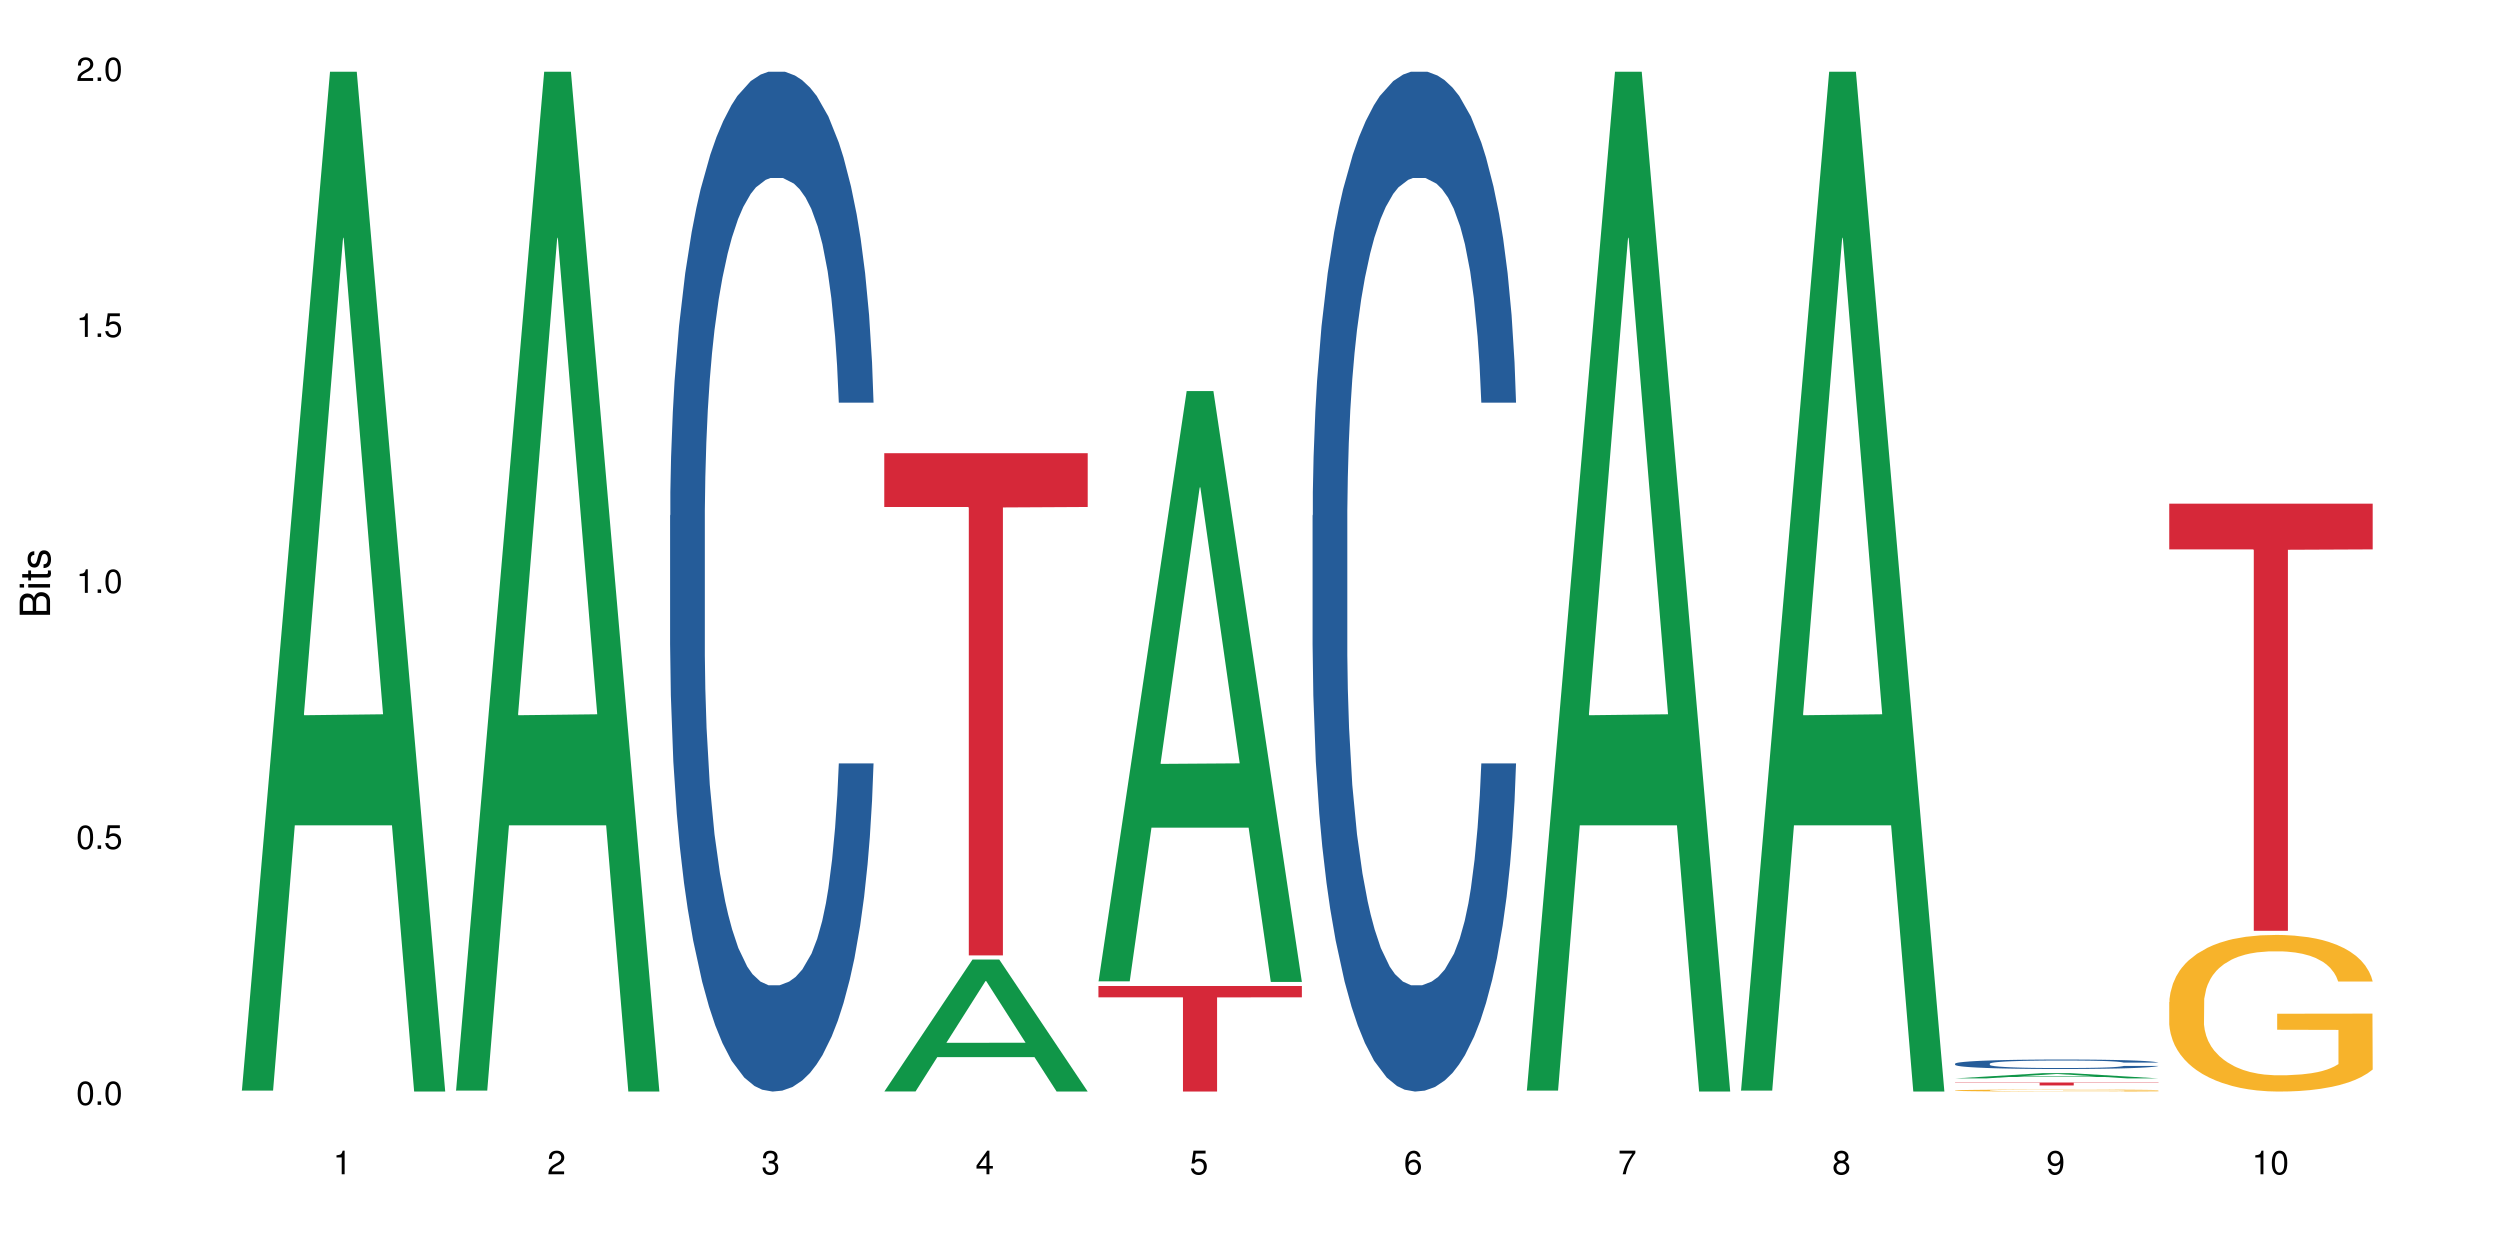 <?xml version="1.0" encoding="UTF-8"?>
<svg xmlns="http://www.w3.org/2000/svg" xmlns:xlink="http://www.w3.org/1999/xlink" width="720pt" height="360pt" viewBox="0 0 720 360" version="1.1">
<defs>
<g>
<symbol overflow="visible" id="glyph0-0">
<path style="stroke:none;" d=""/>
</symbol>
<symbol overflow="visible" id="glyph0-1">
<path style="stroke:none;" d="M 2.641 -6.797 C 2 -6.797 1.422 -6.531 1.078 -6.047 C 0.641 -5.453 0.406 -4.547 0.406 -3.297 C 0.406 -1 1.188 0.219 2.641 0.219 C 4.078 0.219 4.859 -1 4.859 -3.234 C 4.859 -4.562 4.656 -5.438 4.203 -6.047 C 3.844 -6.531 3.281 -6.797 2.641 -6.797 Z M 2.641 -6.047 C 3.547 -6.047 4 -5.125 4 -3.312 C 4 -1.375 3.562 -0.484 2.625 -0.484 C 1.734 -0.484 1.281 -1.422 1.281 -3.281 C 1.281 -5.141 1.734 -6.047 2.641 -6.047 Z M 2.641 -6.047 "/>
</symbol>
<symbol overflow="visible" id="glyph0-2">
<path style="stroke:none;" d="M 1.828 -1 L 0.828 -1 L 0.828 0 L 1.828 0 Z M 1.828 -1 "/>
</symbol>
<symbol overflow="visible" id="glyph0-3">
<path style="stroke:none;" d="M 4.562 -6.797 L 1.062 -6.797 L 0.547 -3.094 L 1.328 -3.094 C 1.719 -3.562 2.047 -3.734 2.578 -3.734 C 3.484 -3.734 4.062 -3.109 4.062 -2.094 C 4.062 -1.125 3.484 -0.531 2.578 -0.531 C 1.828 -0.531 1.375 -0.906 1.188 -1.672 L 0.328 -1.672 C 0.453 -1.109 0.547 -0.844 0.75 -0.594 C 1.125 -0.078 1.828 0.219 2.594 0.219 C 3.969 0.219 4.922 -0.781 4.922 -2.219 C 4.922 -3.562 4.031 -4.484 2.719 -4.484 C 2.25 -4.484 1.859 -4.359 1.469 -4.062 L 1.734 -5.969 L 4.562 -5.969 Z M 4.562 -6.797 "/>
</symbol>
<symbol overflow="visible" id="glyph0-4">
<path style="stroke:none;" d="M 2.484 -4.844 L 2.484 0 L 3.328 0 L 3.328 -6.797 L 2.766 -6.797 C 2.469 -5.75 2.281 -5.609 0.984 -5.453 L 0.984 -4.844 Z M 2.484 -4.844 "/>
</symbol>
<symbol overflow="visible" id="glyph0-5">
<path style="stroke:none;" d="M 4.859 -0.828 L 1.281 -0.828 C 1.359 -1.391 1.672 -1.75 2.5 -2.234 L 3.469 -2.75 C 4.406 -3.266 4.906 -3.969 4.906 -4.812 C 4.906 -5.375 4.672 -5.906 4.266 -6.266 C 3.859 -6.625 3.375 -6.797 2.719 -6.797 C 1.859 -6.797 1.219 -6.5 0.844 -5.922 C 0.609 -5.562 0.5 -5.125 0.484 -4.438 L 1.328 -4.438 C 1.359 -4.906 1.406 -5.188 1.531 -5.406 C 1.75 -5.812 2.188 -6.062 2.703 -6.062 C 3.469 -6.062 4.031 -5.516 4.031 -4.781 C 4.031 -4.25 3.719 -3.797 3.125 -3.438 L 2.234 -2.938 C 0.812 -2.141 0.406 -1.5 0.328 0 L 4.859 0 Z M 4.859 -0.828 "/>
</symbol>
<symbol overflow="visible" id="glyph0-6">
<path style="stroke:none;" d="M 2.125 -3.125 L 2.578 -3.125 C 3.516 -3.125 3.984 -2.703 3.984 -1.891 C 3.984 -1.031 3.469 -0.531 2.578 -0.531 C 1.656 -0.531 1.203 -0.984 1.156 -1.969 L 0.312 -1.969 C 0.344 -1.422 0.438 -1.078 0.609 -0.766 C 0.953 -0.109 1.625 0.219 2.547 0.219 C 3.953 0.219 4.859 -0.609 4.859 -1.906 C 4.859 -2.766 4.516 -3.25 3.703 -3.516 C 4.344 -3.766 4.656 -4.25 4.656 -4.938 C 4.656 -6.109 3.875 -6.797 2.578 -6.797 C 1.203 -6.797 0.484 -6.047 0.453 -4.609 L 1.297 -4.609 C 1.312 -5.016 1.344 -5.25 1.453 -5.453 C 1.641 -5.828 2.062 -6.062 2.594 -6.062 C 3.344 -6.062 3.797 -5.625 3.797 -4.906 C 3.797 -4.422 3.609 -4.141 3.25 -3.984 C 3.016 -3.891 2.719 -3.844 2.125 -3.844 Z M 2.125 -3.125 "/>
</symbol>
<symbol overflow="visible" id="glyph0-7">
<path style="stroke:none;" d="M 3.141 -1.625 L 3.141 0 L 3.984 0 L 3.984 -1.625 L 4.984 -1.625 L 4.984 -2.391 L 3.984 -2.391 L 3.984 -6.797 L 3.359 -6.797 L 0.266 -2.516 L 0.266 -1.625 Z M 3.141 -2.391 L 1 -2.391 L 3.141 -5.359 Z M 3.141 -2.391 "/>
</symbol>
<symbol overflow="visible" id="glyph0-8">
<path style="stroke:none;" d="M 4.781 -5.031 C 4.609 -6.141 3.891 -6.797 2.844 -6.797 C 2.094 -6.797 1.422 -6.438 1.031 -5.828 C 0.609 -5.172 0.406 -4.344 0.406 -3.094 C 0.406 -1.953 0.578 -1.234 0.984 -0.625 C 1.359 -0.078 1.953 0.219 2.703 0.219 C 3.984 0.219 4.922 -0.734 4.922 -2.078 C 4.922 -3.344 4.062 -4.234 2.844 -4.234 C 2.172 -4.234 1.641 -3.969 1.281 -3.469 C 1.281 -5.125 1.828 -6.047 2.797 -6.047 C 3.391 -6.047 3.797 -5.672 3.938 -5.031 Z M 2.734 -3.484 C 3.547 -3.484 4.062 -2.922 4.062 -2 C 4.062 -1.156 3.484 -0.531 2.703 -0.531 C 1.922 -0.531 1.328 -1.188 1.328 -2.047 C 1.328 -2.891 1.906 -3.484 2.734 -3.484 Z M 2.734 -3.484 "/>
</symbol>
<symbol overflow="visible" id="glyph0-9">
<path style="stroke:none;" d="M 4.984 -6.797 L 0.438 -6.797 L 0.438 -5.969 L 4.109 -5.969 C 2.5 -3.656 1.828 -2.234 1.328 0 L 2.219 0 C 2.594 -2.172 3.453 -4.047 4.984 -6.094 Z M 4.984 -6.797 "/>
</symbol>
<symbol overflow="visible" id="glyph0-10">
<path style="stroke:none;" d="M 3.75 -3.578 C 4.453 -4 4.688 -4.344 4.688 -4.984 C 4.688 -6.047 3.844 -6.797 2.641 -6.797 C 1.438 -6.797 0.594 -6.047 0.594 -4.984 C 0.594 -4.359 0.828 -4.016 1.516 -3.578 C 0.734 -3.203 0.359 -2.641 0.359 -1.891 C 0.359 -0.641 1.297 0.219 2.641 0.219 C 3.984 0.219 4.922 -0.641 4.922 -1.875 C 4.922 -2.641 4.531 -3.203 3.75 -3.578 Z M 2.641 -6.047 C 3.359 -6.047 3.812 -5.625 3.812 -4.969 C 3.812 -4.344 3.344 -3.922 2.641 -3.922 C 1.922 -3.922 1.453 -4.344 1.453 -4.984 C 1.453 -5.625 1.922 -6.047 2.641 -6.047 Z M 2.641 -3.203 C 3.484 -3.203 4.062 -2.672 4.062 -1.875 C 4.062 -1.062 3.484 -0.531 2.625 -0.531 C 1.797 -0.531 1.219 -1.078 1.219 -1.875 C 1.219 -2.672 1.797 -3.203 2.641 -3.203 Z M 2.641 -3.203 "/>
</symbol>
<symbol overflow="visible" id="glyph0-11">
<path style="stroke:none;" d="M 0.516 -1.547 C 0.672 -0.438 1.406 0.219 2.438 0.219 C 3.188 0.219 3.859 -0.141 4.266 -0.75 C 4.688 -1.406 4.891 -2.25 4.891 -3.484 C 4.891 -4.625 4.703 -5.359 4.312 -5.953 C 3.938 -6.5 3.344 -6.797 2.594 -6.797 C 1.297 -6.797 0.359 -5.844 0.359 -4.516 C 0.359 -3.25 1.234 -2.344 2.453 -2.344 C 3.094 -2.344 3.562 -2.578 4.016 -3.109 C 4 -1.453 3.469 -0.531 2.5 -0.531 C 1.906 -0.531 1.484 -0.906 1.359 -1.547 Z M 2.578 -6.062 C 3.375 -6.062 3.969 -5.406 3.969 -4.531 C 3.969 -3.688 3.375 -3.094 2.547 -3.094 C 1.734 -3.094 1.234 -3.672 1.234 -4.578 C 1.234 -5.438 1.797 -6.062 2.578 -6.062 Z M 2.578 -6.062 "/>
</symbol>
<symbol overflow="visible" id="glyph1-0">
<path style="stroke:none;" d=""/>
</symbol>
<symbol overflow="visible" id="glyph1-1">
<path style="stroke:none;" d="M 0 -0.953 L 0 -4.891 C 0 -5.719 -0.234 -6.344 -0.734 -6.797 C -1.188 -7.234 -1.812 -7.469 -2.5 -7.469 C -3.547 -7.469 -4.188 -7 -4.625 -5.875 C -4.984 -6.672 -5.641 -7.094 -6.531 -7.094 C -7.156 -7.094 -7.734 -6.859 -8.141 -6.391 C -8.562 -5.938 -8.75 -5.344 -8.75 -4.5 L -8.75 -0.953 Z M -4.984 -2.062 L -7.766 -2.062 L -7.766 -4.219 C -7.766 -4.844 -7.688 -5.203 -7.453 -5.5 C -7.219 -5.812 -6.859 -5.969 -6.375 -5.969 C -5.906 -5.969 -5.531 -5.812 -5.297 -5.5 C -5.062 -5.203 -4.984 -4.844 -4.984 -4.219 Z M -0.984 -2.062 L -4 -2.062 L -4 -4.781 C -4 -5.328 -3.859 -5.688 -3.578 -5.953 C -3.297 -6.219 -2.922 -6.359 -2.484 -6.359 C -2.062 -6.359 -1.688 -6.219 -1.406 -5.953 C -1.109 -5.688 -0.984 -5.328 -0.984 -4.781 Z M -0.984 -2.062 "/>
</symbol>
<symbol overflow="visible" id="glyph1-2">
<path style="stroke:none;" d="M -6.281 -1.797 L -6.281 -0.797 L 0 -0.797 L 0 -1.797 Z M -8.75 -1.797 L -8.75 -0.797 L -7.484 -0.797 L -7.484 -1.797 Z M -8.75 -1.797 "/>
</symbol>
<symbol overflow="visible" id="glyph1-3">
<path style="stroke:none;" d="M -6.281 -3.047 L -6.281 -2.016 L -8.016 -2.016 L -8.016 -1.016 L -6.281 -1.016 L -6.281 -0.172 L -5.469 -0.172 L -5.469 -1.016 L -0.719 -1.016 C -0.078 -1.016 0.281 -1.453 0.281 -2.234 C 0.281 -2.469 0.25 -2.719 0.188 -3.047 L -0.641 -3.047 C -0.609 -2.922 -0.594 -2.766 -0.594 -2.562 C -0.594 -2.141 -0.719 -2.016 -1.156 -2.016 L -5.469 -2.016 L -5.469 -3.047 Z M -6.281 -3.047 "/>
</symbol>
<symbol overflow="visible" id="glyph1-4">
<path style="stroke:none;" d="M -4.531 -5.25 C -5.766 -5.25 -6.469 -4.422 -6.469 -2.969 C -6.469 -1.516 -5.719 -0.562 -4.547 -0.562 C -3.562 -0.562 -3.094 -1.062 -2.734 -2.562 L -2.516 -3.484 C -2.344 -4.188 -2.094 -4.469 -1.625 -4.469 C -1.047 -4.469 -0.641 -3.875 -0.641 -3 C -0.641 -2.453 -0.797 -2 -1.062 -1.75 C -1.25 -1.594 -1.422 -1.531 -1.875 -1.469 L -1.875 -0.406 C -0.422 -0.453 0.281 -1.266 0.281 -2.922 C 0.281 -4.5 -0.5 -5.516 -1.719 -5.516 C -2.656 -5.516 -3.172 -4.984 -3.469 -3.734 L -3.703 -2.766 C -3.891 -1.953 -4.156 -1.609 -4.594 -1.609 C -5.172 -1.609 -5.547 -2.125 -5.547 -2.938 C -5.547 -3.75 -5.203 -4.172 -4.531 -4.203 Z M -4.531 -5.25 "/>
</symbol>
</g>
</defs>
<g id="surface41554">
<rect x="0" y="0" width="720" height="360" style="fill:rgb(100%,100%,100%);fill-opacity:1;stroke:none;"/>
<path style=" stroke:none;fill-rule:nonzero;fill:rgb(6.275%,58.824%,28.235%);fill-opacity:1;" d="M 69.629 314.094 L 69.691 313.82 L 95.047 20.664 L 102.746 20.664 L 128.223 314.371 L 119.273 314.371 L 112.887 237.703 L 84.902 237.703 L 78.645 314.094 L 69.629 314.094 L 87.598 205.988 L 110.32 205.711 L 98.988 68.648 L 98.863 68.375 L 98.738 69.199 L 87.535 205.711 L 87.598 205.988 Z M 69.629 314.094 "/>
<path style=" stroke:none;fill-rule:nonzero;fill:rgb(6.275%,58.824%,28.235%);fill-opacity:1;" d="M 131.309 314.094 L 131.371 313.82 L 156.727 20.664 L 164.426 20.664 L 189.902 314.371 L 180.953 314.371 L 174.566 237.703 L 146.582 237.703 L 140.324 314.094 L 131.309 314.094 L 149.273 205.988 L 172 205.711 L 160.668 68.648 L 160.543 68.375 L 160.418 69.199 L 149.211 205.711 L 149.273 205.988 Z M 131.309 314.094 "/>
<path style=" stroke:none;fill-rule:nonzero;fill:rgb(14.51%,36.078%,60%);fill-opacity:1;" d="M 192.988 148.457 L 193.059 148.188 L 193.059 141.742 L 193.273 131.543 L 193.773 118.656 L 194.273 109.797 L 195.559 93.957 L 197.348 78.652 L 199.203 66.84 L 200.562 59.859 L 201.777 54.492 L 204.562 44.559 L 206.352 39.457 L 208.281 34.891 L 210.637 30.328 L 212.352 27.645 L 216.211 23.348 L 219.07 21.469 L 221.285 20.664 L 226.074 20.664 L 228.93 21.738 L 231.004 23.078 L 233.289 25.227 L 235.219 27.645 L 238.578 33.551 L 241.578 41.066 L 242.938 45.363 L 245.082 53.684 L 246.723 61.738 L 247.867 68.719 L 249.152 78.652 L 250.297 90.734 L 251.152 104.426 L 251.582 115.969 L 241.578 115.969 L 241.078 105.23 L 240.508 96.91 L 239.434 85.902 L 238.363 78.117 L 236.863 70.332 L 235.504 65.23 L 233.648 60.129 L 232.004 56.906 L 230.289 54.492 L 228.645 52.879 L 225.5 51.27 L 221.855 51.27 L 220.5 51.805 L 217.711 53.953 L 216.211 55.832 L 214.066 59.59 L 212.566 63.082 L 210.781 68.449 L 209.566 73.016 L 208.066 79.996 L 206.992 86.172 L 205.777 95.031 L 205.062 101.742 L 204.422 109.258 L 203.848 118.117 L 203.422 127.516 L 203.133 137.449 L 202.992 147.113 L 202.992 188.727 L 203.133 198.391 L 203.492 209.668 L 204.422 226.043 L 205.777 240.273 L 207.352 251.547 L 208.852 259.602 L 209.707 263.359 L 210.852 267.656 L 212.637 273.027 L 215.211 278.395 L 216.711 280.543 L 219 282.691 L 221.355 283.766 L 224.5 283.766 L 227.289 282.691 L 229.145 281.348 L 231.074 279.199 L 233.719 274.637 L 235.363 270.34 L 236.793 265.242 L 237.863 260.141 L 238.578 255.844 L 239.648 247.52 L 240.508 238.395 L 241.148 228.996 L 241.578 219.867 L 251.582 219.867 L 251.152 230.609 L 250.512 241.078 L 249.867 248.863 L 248.867 258.262 L 247.723 266.582 L 246.082 275.98 L 244.723 282.152 L 242.938 288.867 L 241.293 293.969 L 239.508 298.531 L 236.863 303.898 L 235.148 306.586 L 233.289 309 L 231.074 311.148 L 228.289 313.027 L 225.285 314.102 L 222.5 314.371 L 219.5 313.832 L 217.285 312.762 L 214.352 310.344 L 210.711 305.512 L 208.066 300.41 L 205.992 295.309 L 204.207 289.941 L 202.207 282.691 L 199.633 270.879 L 198.062 261.75 L 196.988 254.234 L 195.773 243.762 L 194.918 234.367 L 193.918 219.332 L 193.203 200.27 L 192.988 185.504 Z M 192.988 148.457 "/>
<path style=" stroke:none;fill-rule:nonzero;fill:rgb(6.275%,58.824%,28.235%);fill-opacity:1;" d="M 254.668 314.336 L 254.73 314.301 L 280.082 276.34 L 287.781 276.34 L 313.262 314.371 L 304.309 314.371 L 297.926 304.445 L 269.941 304.445 L 263.68 314.336 L 254.668 314.336 L 272.633 300.336 L 295.359 300.301 L 284.027 282.555 L 283.902 282.52 L 283.777 282.625 L 272.57 300.301 L 272.633 300.336 Z M 254.668 314.336 "/>
<path style=" stroke:none;fill-rule:nonzero;fill:rgb(83.922%,15.686%,22.353%);fill-opacity:1;" d="M 254.668 130.527 L 313.262 130.527 L 313.262 146.012 L 288.84 146.145 L 288.84 275.16 L 279.016 275.16 L 279.016 146.281 L 278.875 146.012 L 254.668 146.012 Z M 254.668 130.527 "/>
<path style=" stroke:none;fill-rule:nonzero;fill:rgb(6.275%,58.824%,28.235%);fill-opacity:1;" d="M 316.348 282.629 L 316.41 282.473 L 341.762 112.633 L 349.461 112.633 L 374.941 282.789 L 365.988 282.789 L 359.605 238.375 L 331.621 238.375 L 325.359 282.629 L 316.348 282.629 L 334.312 220 L 357.039 219.84 L 345.707 140.43 L 345.582 140.273 L 345.457 140.75 L 334.25 219.84 L 334.312 220 Z M 316.348 282.629 "/>
<path style=" stroke:none;fill-rule:nonzero;fill:rgb(83.922%,15.686%,22.353%);fill-opacity:1;" d="M 316.348 283.969 L 374.941 283.969 L 374.941 287.223 L 350.52 287.254 L 350.52 314.371 L 340.695 314.371 L 340.695 287.281 L 340.555 287.223 L 316.348 287.223 Z M 316.348 283.969 "/>
<path style=" stroke:none;fill-rule:nonzero;fill:rgb(14.51%,36.078%,60%);fill-opacity:1;" d="M 378.023 148.457 L 378.098 148.188 L 378.098 141.742 L 378.312 131.543 L 378.812 118.656 L 379.312 109.797 L 380.598 93.957 L 382.383 78.652 L 384.242 66.84 L 385.602 59.859 L 386.812 54.492 L 389.602 44.559 L 391.387 39.457 L 393.316 34.891 L 395.676 30.328 L 397.391 27.645 L 401.25 23.348 L 404.105 21.469 L 406.324 20.664 L 411.109 20.664 L 413.969 21.738 L 416.039 23.078 L 418.328 25.227 L 420.258 27.645 L 423.613 33.551 L 426.617 41.066 L 427.973 45.363 L 430.117 53.684 L 431.762 61.738 L 432.906 68.719 L 434.191 78.652 L 435.336 90.734 L 436.191 104.426 L 436.621 115.969 L 426.617 115.969 L 426.117 105.23 L 425.543 96.91 L 424.473 85.902 L 423.402 78.117 L 421.898 70.332 L 420.543 65.23 L 418.684 60.129 L 417.039 56.906 L 415.324 54.492 L 413.684 52.879 L 410.539 51.27 L 406.895 51.27 L 405.535 51.805 L 402.75 53.953 L 401.25 55.832 L 399.105 59.59 L 397.605 63.082 L 395.816 68.449 L 394.602 73.016 L 393.102 79.996 L 392.031 86.172 L 390.816 95.031 L 390.102 101.742 L 389.457 109.258 L 388.887 118.117 L 388.457 127.516 L 388.172 137.449 L 388.027 147.113 L 388.027 188.727 L 388.172 198.391 L 388.531 209.668 L 389.457 226.043 L 390.816 240.273 L 392.387 251.547 L 393.891 259.602 L 394.746 263.359 L 395.891 267.656 L 397.676 273.027 L 400.25 278.395 L 401.75 280.543 L 404.035 282.691 L 406.395 283.766 L 409.539 283.766 L 412.324 282.691 L 414.184 281.348 L 416.113 279.199 L 418.758 274.637 L 420.398 270.34 L 421.828 265.242 L 422.902 260.141 L 423.613 255.844 L 424.688 247.52 L 425.543 238.395 L 426.188 228.996 L 426.617 219.867 L 436.621 219.867 L 436.191 230.609 L 435.547 241.078 L 434.906 248.863 L 433.906 258.262 L 432.762 266.582 L 431.117 275.98 L 429.762 282.152 L 427.973 288.867 L 426.332 293.969 L 424.543 298.531 L 421.898 303.898 L 420.184 306.586 L 418.328 309 L 416.113 311.148 L 413.324 313.027 L 410.324 314.102 L 407.539 314.371 L 404.535 313.832 L 402.32 312.762 L 399.391 310.344 L 395.746 305.512 L 393.102 300.41 L 391.031 295.309 L 389.242 289.941 L 387.242 282.691 L 384.672 270.879 L 383.098 261.75 L 382.027 254.234 L 380.812 243.762 L 379.953 234.367 L 378.953 219.332 L 378.238 200.27 L 378.023 185.504 Z M 378.023 148.457 "/>
<path style=" stroke:none;fill-rule:nonzero;fill:rgb(6.275%,58.824%,28.235%);fill-opacity:1;" d="M 439.703 314.094 L 439.766 313.82 L 465.121 20.664 L 472.82 20.664 L 498.301 314.371 L 489.348 314.371 L 482.961 237.703 L 454.98 237.703 L 448.719 314.094 L 439.703 314.094 L 457.672 205.988 L 480.395 205.711 L 469.066 68.648 L 468.938 68.375 L 468.812 69.199 L 457.609 205.711 L 457.672 205.988 Z M 439.703 314.094 "/>
<path style=" stroke:none;fill-rule:nonzero;fill:rgb(6.275%,58.824%,28.235%);fill-opacity:1;" d="M 501.383 314.094 L 501.445 313.82 L 526.801 20.664 L 534.5 20.664 L 559.98 314.371 L 551.027 314.371 L 544.641 237.703 L 516.66 237.703 L 510.398 314.094 L 501.383 314.094 L 519.352 205.988 L 542.074 205.711 L 530.742 68.648 L 530.617 68.375 L 530.492 69.199 L 519.289 205.711 L 519.352 205.988 Z M 501.383 314.094 "/>
<path style=" stroke:none;fill-rule:nonzero;fill:rgb(6.275%,58.824%,28.235%);fill-opacity:1;" d="M 563.062 310.578 L 563.125 310.578 L 588.48 309.055 L 596.18 309.055 L 621.656 310.582 L 612.707 310.582 L 606.32 310.184 L 578.336 310.184 L 572.078 310.578 L 563.062 310.578 L 581.031 310.02 L 603.754 310.016 L 592.422 309.305 L 592.297 309.305 L 592.172 309.309 L 580.965 310.016 L 581.031 310.02 Z M 563.062 310.578 "/>
<path style=" stroke:none;fill-rule:nonzero;fill:rgb(14.51%,36.078%,60%);fill-opacity:1;" d="M 563.062 306.332 L 563.133 306.332 L 563.133 306.27 L 563.348 306.176 L 563.848 306.055 L 564.348 305.973 L 565.637 305.828 L 567.422 305.684 L 569.281 305.574 L 570.637 305.508 L 571.852 305.461 L 574.641 305.367 L 576.426 305.32 L 578.355 305.277 L 580.711 305.234 L 582.426 305.211 L 586.285 305.172 L 589.145 305.152 L 591.359 305.145 L 596.148 305.145 L 599.004 305.156 L 601.078 305.168 L 603.363 305.188 L 605.293 305.211 L 608.652 305.266 L 611.652 305.336 L 613.012 305.375 L 615.156 305.453 L 616.797 305.527 L 617.941 305.594 L 619.227 305.684 L 620.371 305.797 L 621.23 305.926 L 621.656 306.031 L 611.652 306.031 L 611.152 305.93 L 610.582 305.855 L 609.512 305.75 L 608.438 305.68 L 606.938 305.605 L 605.578 305.559 L 603.723 305.512 L 602.078 305.48 L 600.363 305.461 L 598.719 305.445 L 595.574 305.43 L 591.93 305.43 L 590.574 305.434 L 587.785 305.453 L 586.285 305.473 L 584.145 305.508 L 582.641 305.539 L 580.855 305.59 L 579.641 305.633 L 578.141 305.695 L 577.066 305.754 L 575.855 305.836 L 575.141 305.898 L 574.496 305.969 L 573.926 306.051 L 573.496 306.137 L 573.211 306.23 L 573.066 306.32 L 573.066 306.707 L 573.211 306.797 L 573.566 306.902 L 574.496 307.055 L 575.855 307.188 L 577.426 307.293 L 578.926 307.367 L 579.785 307.402 L 580.926 307.441 L 582.715 307.492 L 585.285 307.543 L 586.785 307.562 L 589.074 307.582 L 591.43 307.59 L 594.574 307.59 L 597.363 307.582 L 599.219 307.57 L 601.148 307.551 L 603.793 307.508 L 605.438 307.465 L 606.867 307.418 L 607.938 307.371 L 608.652 307.332 L 609.723 307.254 L 610.582 307.168 L 611.227 307.082 L 611.652 306.996 L 621.656 306.996 L 621.23 307.098 L 620.586 307.195 L 619.941 307.266 L 618.941 307.355 L 617.801 307.434 L 616.156 307.52 L 614.797 307.578 L 613.012 307.641 L 611.367 307.688 L 609.582 307.73 L 606.938 307.777 L 605.223 307.805 L 603.363 307.824 L 601.148 307.848 L 598.363 307.863 L 595.363 307.875 L 592.574 307.875 L 589.574 307.871 L 587.359 307.859 L 584.43 307.84 L 580.785 307.793 L 578.141 307.746 L 576.066 307.699 L 574.281 307.648 L 572.281 307.582 L 569.707 307.473 L 568.137 307.387 L 567.062 307.316 L 565.848 307.219 L 564.992 307.133 L 563.992 306.992 L 563.277 306.816 L 563.062 306.68 Z M 563.062 306.332 "/>
<path style=" stroke:none;fill-rule:nonzero;fill:rgb(96.863%,70.196%,16.863%);fill-opacity:1;" d="M 563.062 314.039 L 563.133 314.039 L 563.133 314.031 L 563.422 314.004 L 564.133 313.973 L 565.062 313.945 L 566.062 313.926 L 566.707 313.914 L 567.777 313.898 L 568.707 313.887 L 571.066 313.863 L 574.066 313.84 L 575.711 313.832 L 577.57 313.82 L 580.211 313.812 L 581.426 313.809 L 585.145 313.801 L 589.359 313.793 L 596.148 313.793 L 599.078 313.797 L 603.078 313.801 L 605.367 313.809 L 607.152 313.812 L 609.012 313.82 L 611.297 313.828 L 613.441 313.844 L 615.156 313.855 L 616.871 313.871 L 618.301 313.887 L 619.516 313.906 L 620.586 313.93 L 621.23 313.945 L 621.656 313.965 L 611.727 313.965 L 611.152 313.945 L 610.512 313.934 L 609.438 313.914 L 608.367 313.902 L 607.293 313.891 L 605.293 313.879 L 603.578 313.871 L 601.434 313.863 L 599.363 313.859 L 597.004 313.855 L 588.359 313.855 L 586.359 313.863 L 584.93 313.867 L 582.93 313.875 L 581.715 313.879 L 581 313.883 L 578.855 313.902 L 577.426 313.914 L 576.641 313.926 L 575.641 313.941 L 574.926 313.957 L 574.137 313.977 L 573.711 313.992 L 573.137 314.027 L 573.066 314.125 L 573.281 314.145 L 573.711 314.164 L 574.281 314.184 L 575.141 314.203 L 575.996 314.219 L 577.496 314.238 L 578.785 314.254 L 579.785 314.262 L 581.715 314.277 L 582.5 314.281 L 584.355 314.289 L 586.285 314.297 L 588.645 314.305 L 590.43 314.309 L 601.223 314.309 L 603.938 314.305 L 605.793 314.301 L 607.008 314.297 L 608.508 314.289 L 609.582 314.285 L 610.582 314.277 L 611.797 314.27 L 611.797 314.145 L 594.148 314.145 L 594.148 314.082 L 621.586 314.082 L 621.656 314.289 L 620.156 314.305 L 618.301 314.316 L 616.512 314.328 L 614.656 314.336 L 612.012 314.348 L 609.867 314.352 L 606.582 314.359 L 603.578 314.367 L 600.434 314.367 L 597.648 314.371 L 591.43 314.371 L 588.289 314.367 L 585.785 314.363 L 583.5 314.355 L 581.211 314.352 L 578.355 314.34 L 576.496 314.328 L 574.566 314.32 L 572.637 314.305 L 570.922 314.293 L 569.781 314.281 L 568.637 314.27 L 567.422 314.254 L 566.277 314.234 L 565.422 314.219 L 564.633 314.199 L 564.062 314.184 L 563.492 314.156 L 563.207 314.141 L 563.062 314.121 Z M 563.062 314.039 "/>
<path style=" stroke:none;fill-rule:nonzero;fill:rgb(83.922%,15.686%,22.353%);fill-opacity:1;" d="M 563.062 311.762 L 621.656 311.762 L 621.656 311.852 L 597.238 311.852 L 597.238 312.613 L 587.41 312.613 L 587.41 311.852 L 563.062 311.852 Z M 563.062 311.762 "/>
<path style=" stroke:none;fill-rule:nonzero;fill:rgb(96.863%,70.196%,16.863%);fill-opacity:1;" d="M 624.742 288.578 L 624.812 288.539 L 624.812 287.715 L 625.098 285.859 L 625.812 283.305 L 626.742 281.203 L 627.742 279.555 L 628.387 278.691 L 629.457 277.453 L 630.387 276.547 L 632.746 274.695 L 635.746 272.965 L 637.391 272.223 L 639.246 271.523 L 641.891 270.738 L 643.105 270.449 L 646.82 269.793 L 651.039 269.379 L 655.684 269.258 L 657.828 269.297 L 660.758 269.461 L 664.758 269.914 L 667.043 270.328 L 668.832 270.738 L 670.688 271.273 L 672.977 272.098 L 675.121 273.086 L 676.836 274.078 L 678.551 275.312 L 679.98 276.633 L 681.191 278.074 L 682.266 279.805 L 682.91 281.246 L 683.336 282.688 L 673.406 282.688 L 672.832 281.246 L 672.191 280.133 L 671.117 278.773 L 670.047 277.785 L 668.973 277 L 666.973 275.93 L 665.258 275.27 L 663.113 274.695 L 661.043 274.324 L 658.684 274.078 L 657.254 273.996 L 653.469 273.996 L 650.039 274.281 L 648.035 274.613 L 646.609 274.941 L 644.605 275.559 L 643.391 276.055 L 642.676 276.383 L 640.535 277.66 L 639.105 278.816 L 638.32 279.598 L 637.316 280.832 L 636.605 281.945 L 635.816 283.594 L 635.391 284.828 L 634.816 287.633 L 634.746 295.047 L 634.961 296.613 L 635.391 298.301 L 635.961 299.785 L 636.816 301.352 L 637.676 302.547 L 639.176 304.152 L 640.461 305.223 L 641.465 305.926 L 643.391 307.035 L 644.18 307.406 L 646.035 308.148 L 647.965 308.727 L 650.324 309.219 L 652.109 309.469 L 654.969 309.672 L 658.613 309.672 L 662.898 309.426 L 665.617 309.098 L 667.473 308.766 L 668.688 308.48 L 670.188 308.027 L 671.262 307.613 L 672.262 307.16 L 673.477 306.461 L 673.477 296.613 L 655.824 296.57 L 655.824 291.957 L 683.266 291.918 L 683.336 308.027 L 681.836 309.137 L 679.98 310.211 L 678.191 311.035 L 676.336 311.734 L 673.691 312.516 L 671.547 313.012 L 668.258 313.586 L 665.258 313.957 L 662.113 314.207 L 659.328 314.328 L 656.039 314.371 L 653.109 314.289 L 649.965 314.043 L 647.465 313.711 L 645.18 313.301 L 642.891 312.766 L 640.035 311.898 L 638.176 311.199 L 636.246 310.332 L 634.316 309.305 L 632.602 308.191 L 631.457 307.324 L 630.316 306.336 L 629.102 305.102 L 627.957 303.699 L 627.102 302.422 L 626.312 300.98 L 625.742 299.621 L 625.172 297.766 L 624.883 296.285 L 624.742 295.008 Z M 624.742 288.578 "/>
<path style=" stroke:none;fill-rule:nonzero;fill:rgb(83.922%,15.686%,22.353%);fill-opacity:1;" d="M 624.742 145.051 L 683.336 145.051 L 683.336 158.223 L 658.918 158.336 L 658.918 268.078 L 649.09 268.078 L 649.09 158.453 L 648.949 158.223 L 624.742 158.223 Z M 624.742 145.051 "/>
<g style="fill:rgb(0%,0%,0%);fill-opacity:1;">
  <use xlink:href="#glyph0-1" x="21.957" y="318.198"/>
  <use xlink:href="#glyph0-2" x="27.291" y="318.198"/>
  <use xlink:href="#glyph0-1" x="29.958" y="318.198"/>
</g>
<g style="fill:rgb(0%,0%,0%);fill-opacity:1;">
  <use xlink:href="#glyph0-1" x="21.957" y="244.476"/>
  <use xlink:href="#glyph0-2" x="27.291" y="244.476"/>
  <use xlink:href="#glyph0-3" x="29.958" y="244.476"/>
</g>
<g style="fill:rgb(0%,0%,0%);fill-opacity:1;">
  <use xlink:href="#glyph0-4" x="21.957" y="170.753"/>
  <use xlink:href="#glyph0-2" x="27.291" y="170.753"/>
  <use xlink:href="#glyph0-1" x="29.958" y="170.753"/>
</g>
<g style="fill:rgb(0%,0%,0%);fill-opacity:1;">
  <use xlink:href="#glyph0-4" x="21.957" y="97.034"/>
  <use xlink:href="#glyph0-2" x="27.291" y="97.034"/>
  <use xlink:href="#glyph0-3" x="29.958" y="97.034"/>
</g>
<g style="fill:rgb(0%,0%,0%);fill-opacity:1;">
  <use xlink:href="#glyph0-5" x="21.957" y="23.312"/>
  <use xlink:href="#glyph0-2" x="27.291" y="23.312"/>
  <use xlink:href="#glyph0-1" x="29.958" y="23.312"/>
</g>
<g style="fill:rgb(0%,0%,0%);fill-opacity:1;">
  <use xlink:href="#glyph0-4" x="95.926" y="338.19"/>
</g>
<g style="fill:rgb(0%,0%,0%);fill-opacity:1;">
  <use xlink:href="#glyph0-5" x="157.605" y="338.19"/>
</g>
<g style="fill:rgb(0%,0%,0%);fill-opacity:1;">
  <use xlink:href="#glyph0-6" x="219.285" y="338.19"/>
</g>
<g style="fill:rgb(0%,0%,0%);fill-opacity:1;">
  <use xlink:href="#glyph0-7" x="280.965" y="338.19"/>
</g>
<g style="fill:rgb(0%,0%,0%);fill-opacity:1;">
  <use xlink:href="#glyph0-3" x="342.645" y="338.19"/>
</g>
<g style="fill:rgb(0%,0%,0%);fill-opacity:1;">
  <use xlink:href="#glyph0-8" x="404.324" y="338.19"/>
</g>
<g style="fill:rgb(0%,0%,0%);fill-opacity:1;">
  <use xlink:href="#glyph0-9" x="466" y="338.19"/>
</g>
<g style="fill:rgb(0%,0%,0%);fill-opacity:1;">
  <use xlink:href="#glyph0-10" x="527.68" y="338.19"/>
</g>
<g style="fill:rgb(0%,0%,0%);fill-opacity:1;">
  <use xlink:href="#glyph0-11" x="589.359" y="338.19"/>
</g>
<g style="fill:rgb(0%,0%,0%);fill-opacity:1;">
  <use xlink:href="#glyph0-4" x="648.539" y="338.19"/>
  <use xlink:href="#glyph0-1" x="653.873" y="338.19"/>
</g>
<g style="fill:rgb(0%,0%,0%);fill-opacity:1;">
  <use xlink:href="#glyph1-1" x="14.412" y="178.016"/>
  <use xlink:href="#glyph1-2" x="14.412" y="170.012"/>
  <use xlink:href="#glyph1-3" x="14.412" y="167.348"/>
  <use xlink:href="#glyph1-4" x="14.412" y="164.012"/>
</g>
</g>
</svg>
